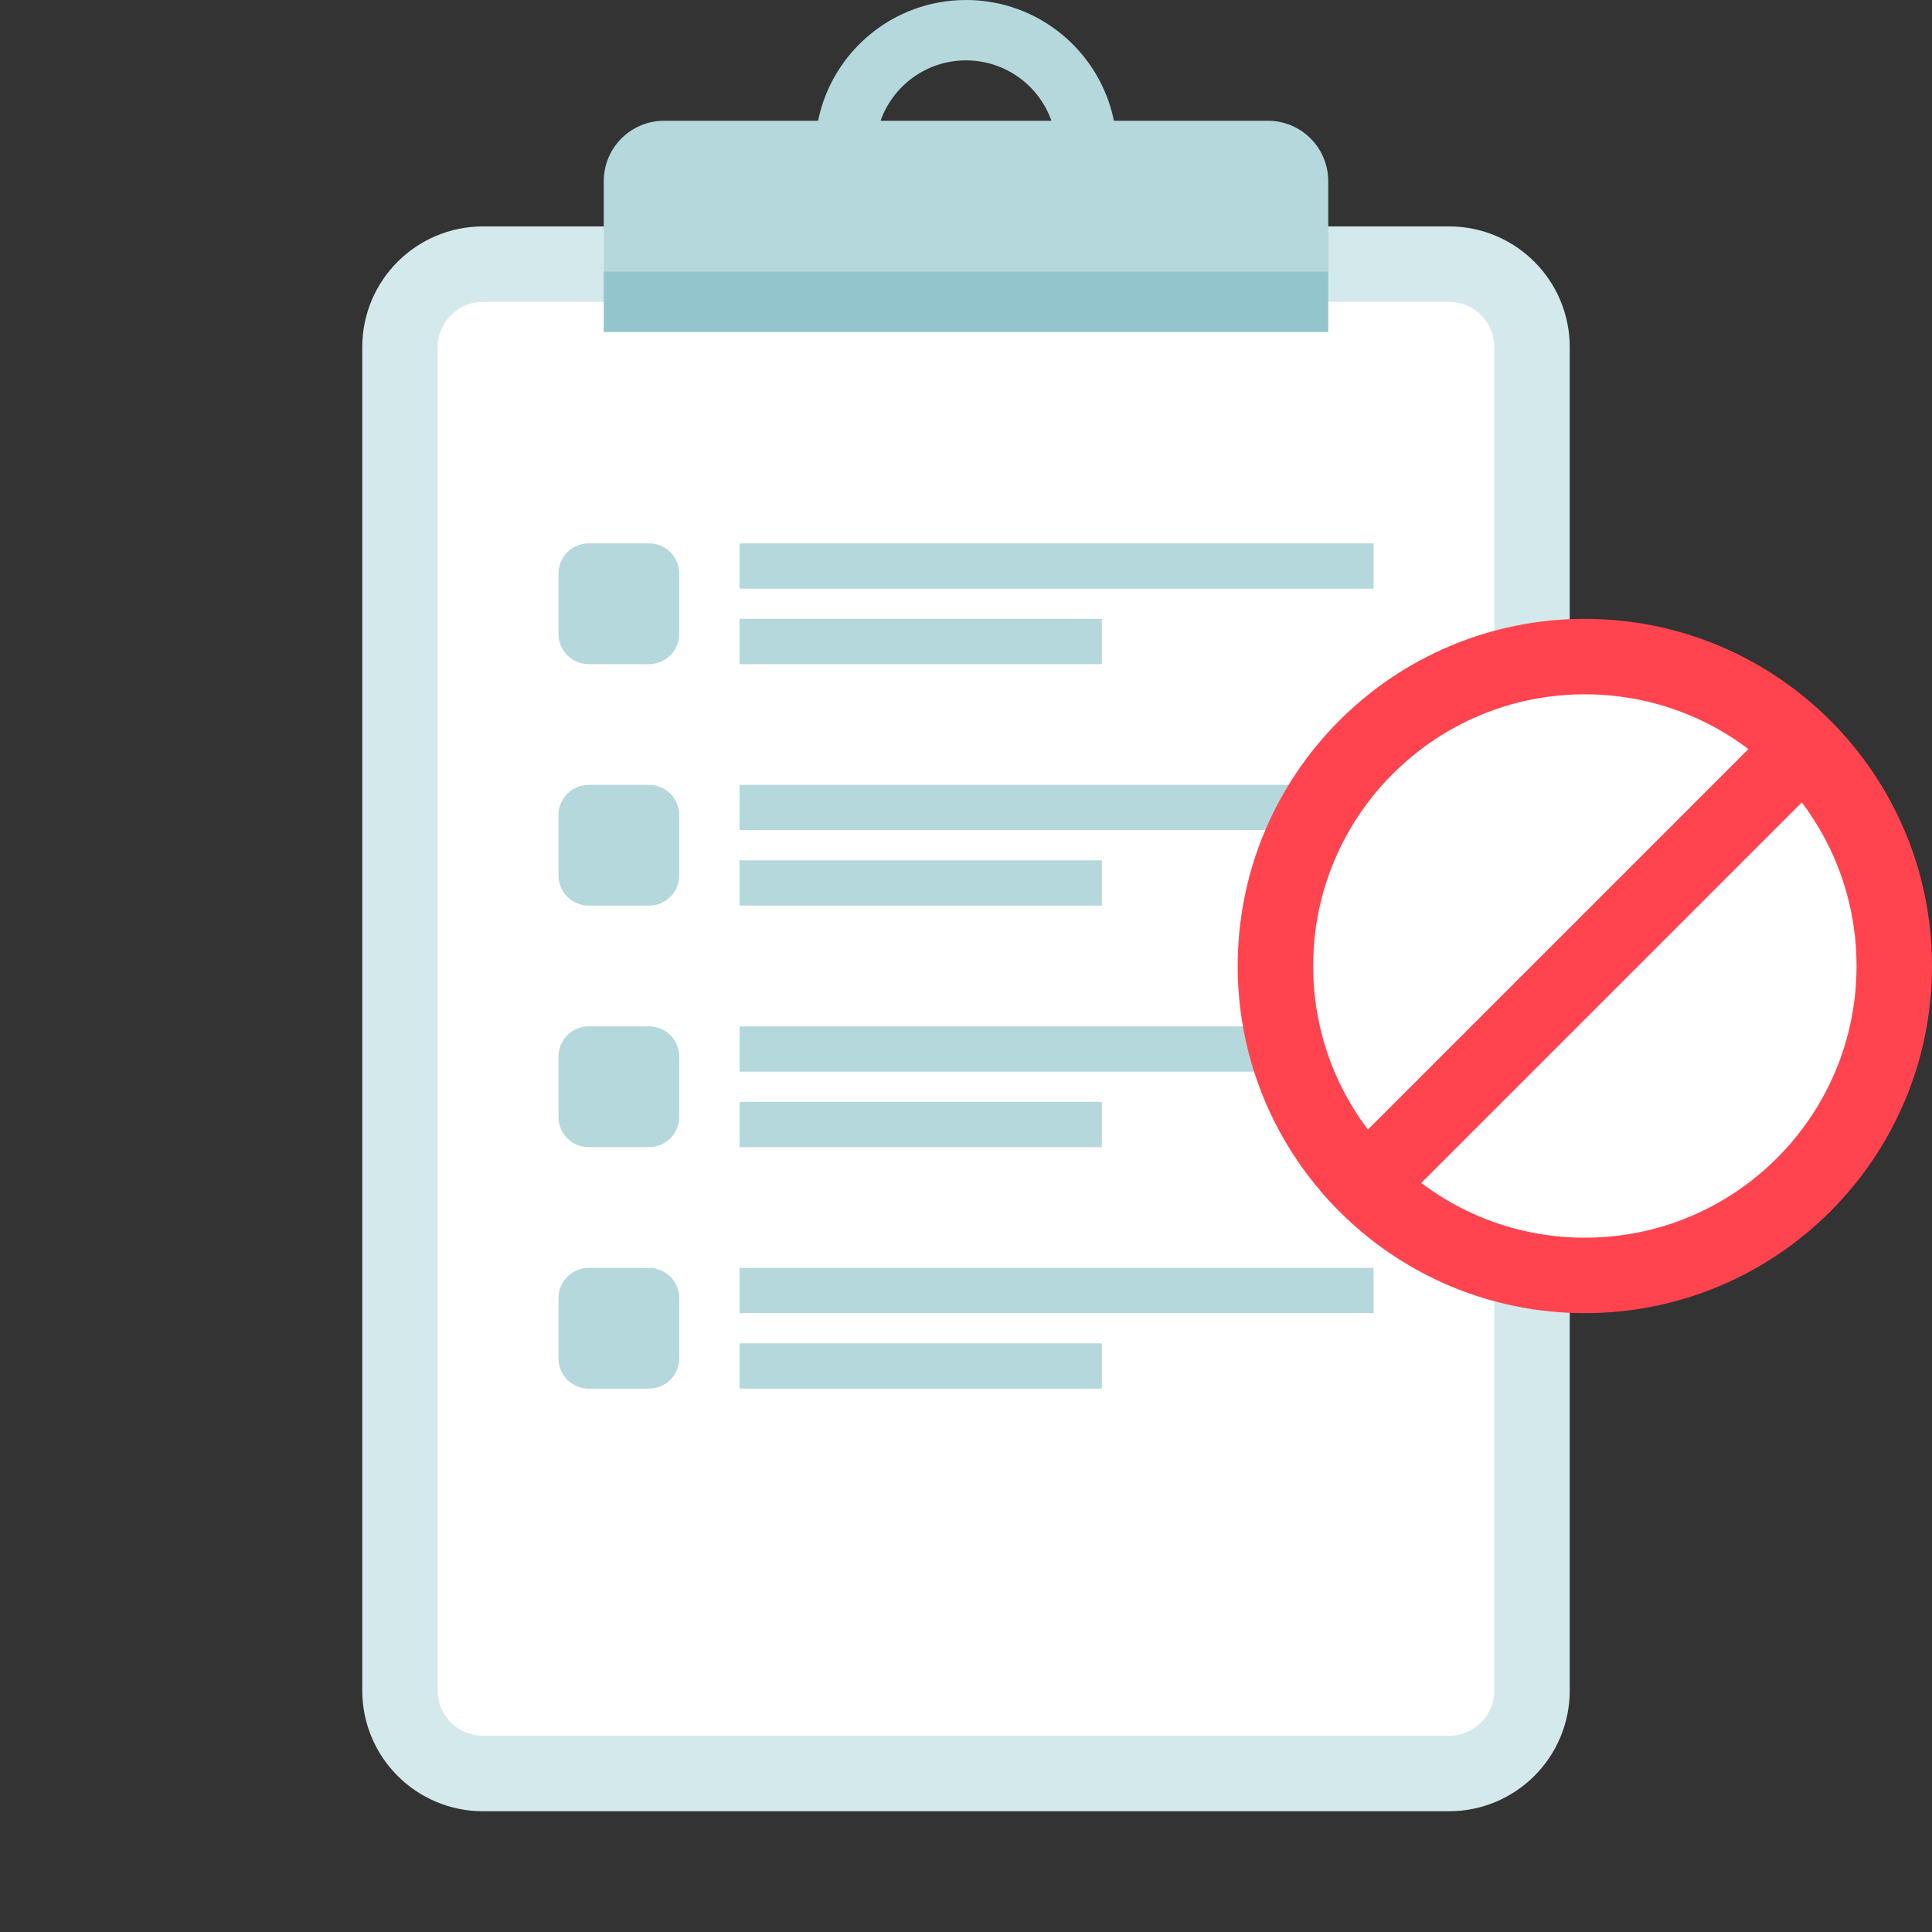 <svg width="128" height="128" viewBox="0 0 128 128" fill="none" xmlns="http://www.w3.org/2000/svg">
<rect x="0" y="0" width="128" height="128" fill="#333333" stroke="none"/>
<g id="illustration / deriv / light / ic-blocked-advertisers-barred">
<path id="Vector" d="M96 17.5H32C28.962 17.5 26.5 19.962 26.5 23V112C26.5 115.038 28.962 117.5 32 117.5H96C99.038 117.5 101.5 115.038 101.5 112V23C101.5 19.962 99.038 17.5 96 17.5Z" fill="white" stroke="#D4E9EB" stroke-width="5"/>
<path id="Vector_2" fill-rule="evenodd" clip-rule="evenodd" d="M84 8H73.8C72.873 3.436 68.838 0 64 0C59.162 0 55.127 3.436 54.2 8H44C42.939 8 41.922 8.421 41.172 9.172C40.421 9.922 40 10.939 40 12V22H88V12C88 10.939 87.579 9.922 86.828 9.172C86.078 8.421 85.061 8 84 8ZM64 4C65.241 4 66.452 4.385 67.465 5.101C68.478 5.817 69.245 6.83 69.659 8H58.34C59.164 5.67 61.388 4 64 4Z" fill="#B4D8DC"/>
<path id="Vector_3" d="M40 18H88V22H40V18Z" fill="#2A8F9D" fill-opacity="0.24"/>
<path id="Vector_4" fill-rule="evenodd" clip-rule="evenodd" d="M37 38C37 37.47 37.211 36.961 37.586 36.586C37.961 36.211 38.47 36 39 36H43C43.53 36 44.039 36.211 44.414 36.586C44.789 36.961 45 37.47 45 38V42C45 42.53 44.789 43.039 44.414 43.414C44.039 43.789 43.53 44 43 44H39C38.47 44 37.961 43.789 37.586 43.414C37.211 43.039 37 42.53 37 42V38ZM49 36H91V39H49V36ZM73 41H49V44H73V41ZM37 54C37 53.47 37.211 52.961 37.586 52.586C37.961 52.211 38.47 52 39 52H43C43.53 52 44.039 52.211 44.414 52.586C44.789 52.961 45 53.47 45 54V58C45 58.53 44.789 59.039 44.414 59.414C44.039 59.789 43.53 60 43 60H39C38.47 60 37.961 59.789 37.586 59.414C37.211 59.039 37 58.53 37 58V54ZM49 52H91V55H49V52ZM73 57H49V60H73V57ZM37 70C37 69.47 37.211 68.961 37.586 68.586C37.961 68.211 38.47 68 39 68H43C43.53 68 44.039 68.211 44.414 68.586C44.789 68.961 45 69.47 45 70V74C45 74.53 44.789 75.039 44.414 75.414C44.039 75.789 43.53 76 43 76H39C38.47 76 37.961 75.789 37.586 75.414C37.211 75.039 37 74.53 37 74V70ZM49 68H91V71H49V68ZM73 73H49V76H73V73ZM37 86C37 85.47 37.211 84.961 37.586 84.586C37.961 84.211 38.47 84 39 84H43C43.53 84 44.039 84.211 44.414 84.586C44.789 84.961 45 85.47 45 86V90C45 90.53 44.789 91.039 44.414 91.414C44.039 91.789 43.53 92 43 92H39C38.47 92 37.961 91.789 37.586 91.414C37.211 91.039 37 90.53 37 90V86ZM49 84H91V87H49V84ZM73 89H49V92H73V89Z" fill="#B4D8DC"/>
<path id="Vector_5" d="M105 43.5C116.321 43.5 125.5 52.679 125.5 64C125.5 75.321 116.321 84.5 105 84.5C93.679 84.5 84.5 75.321 84.5 64C84.5 52.679 93.679 43.5 105 43.5Z" fill="white" stroke="#FF444F" stroke-width="5"/>
<path id="Vector_6" d="M91.258 77.742L118.742 50.258" stroke="#FF444F" stroke-width="5"/>
</g>
</svg>
